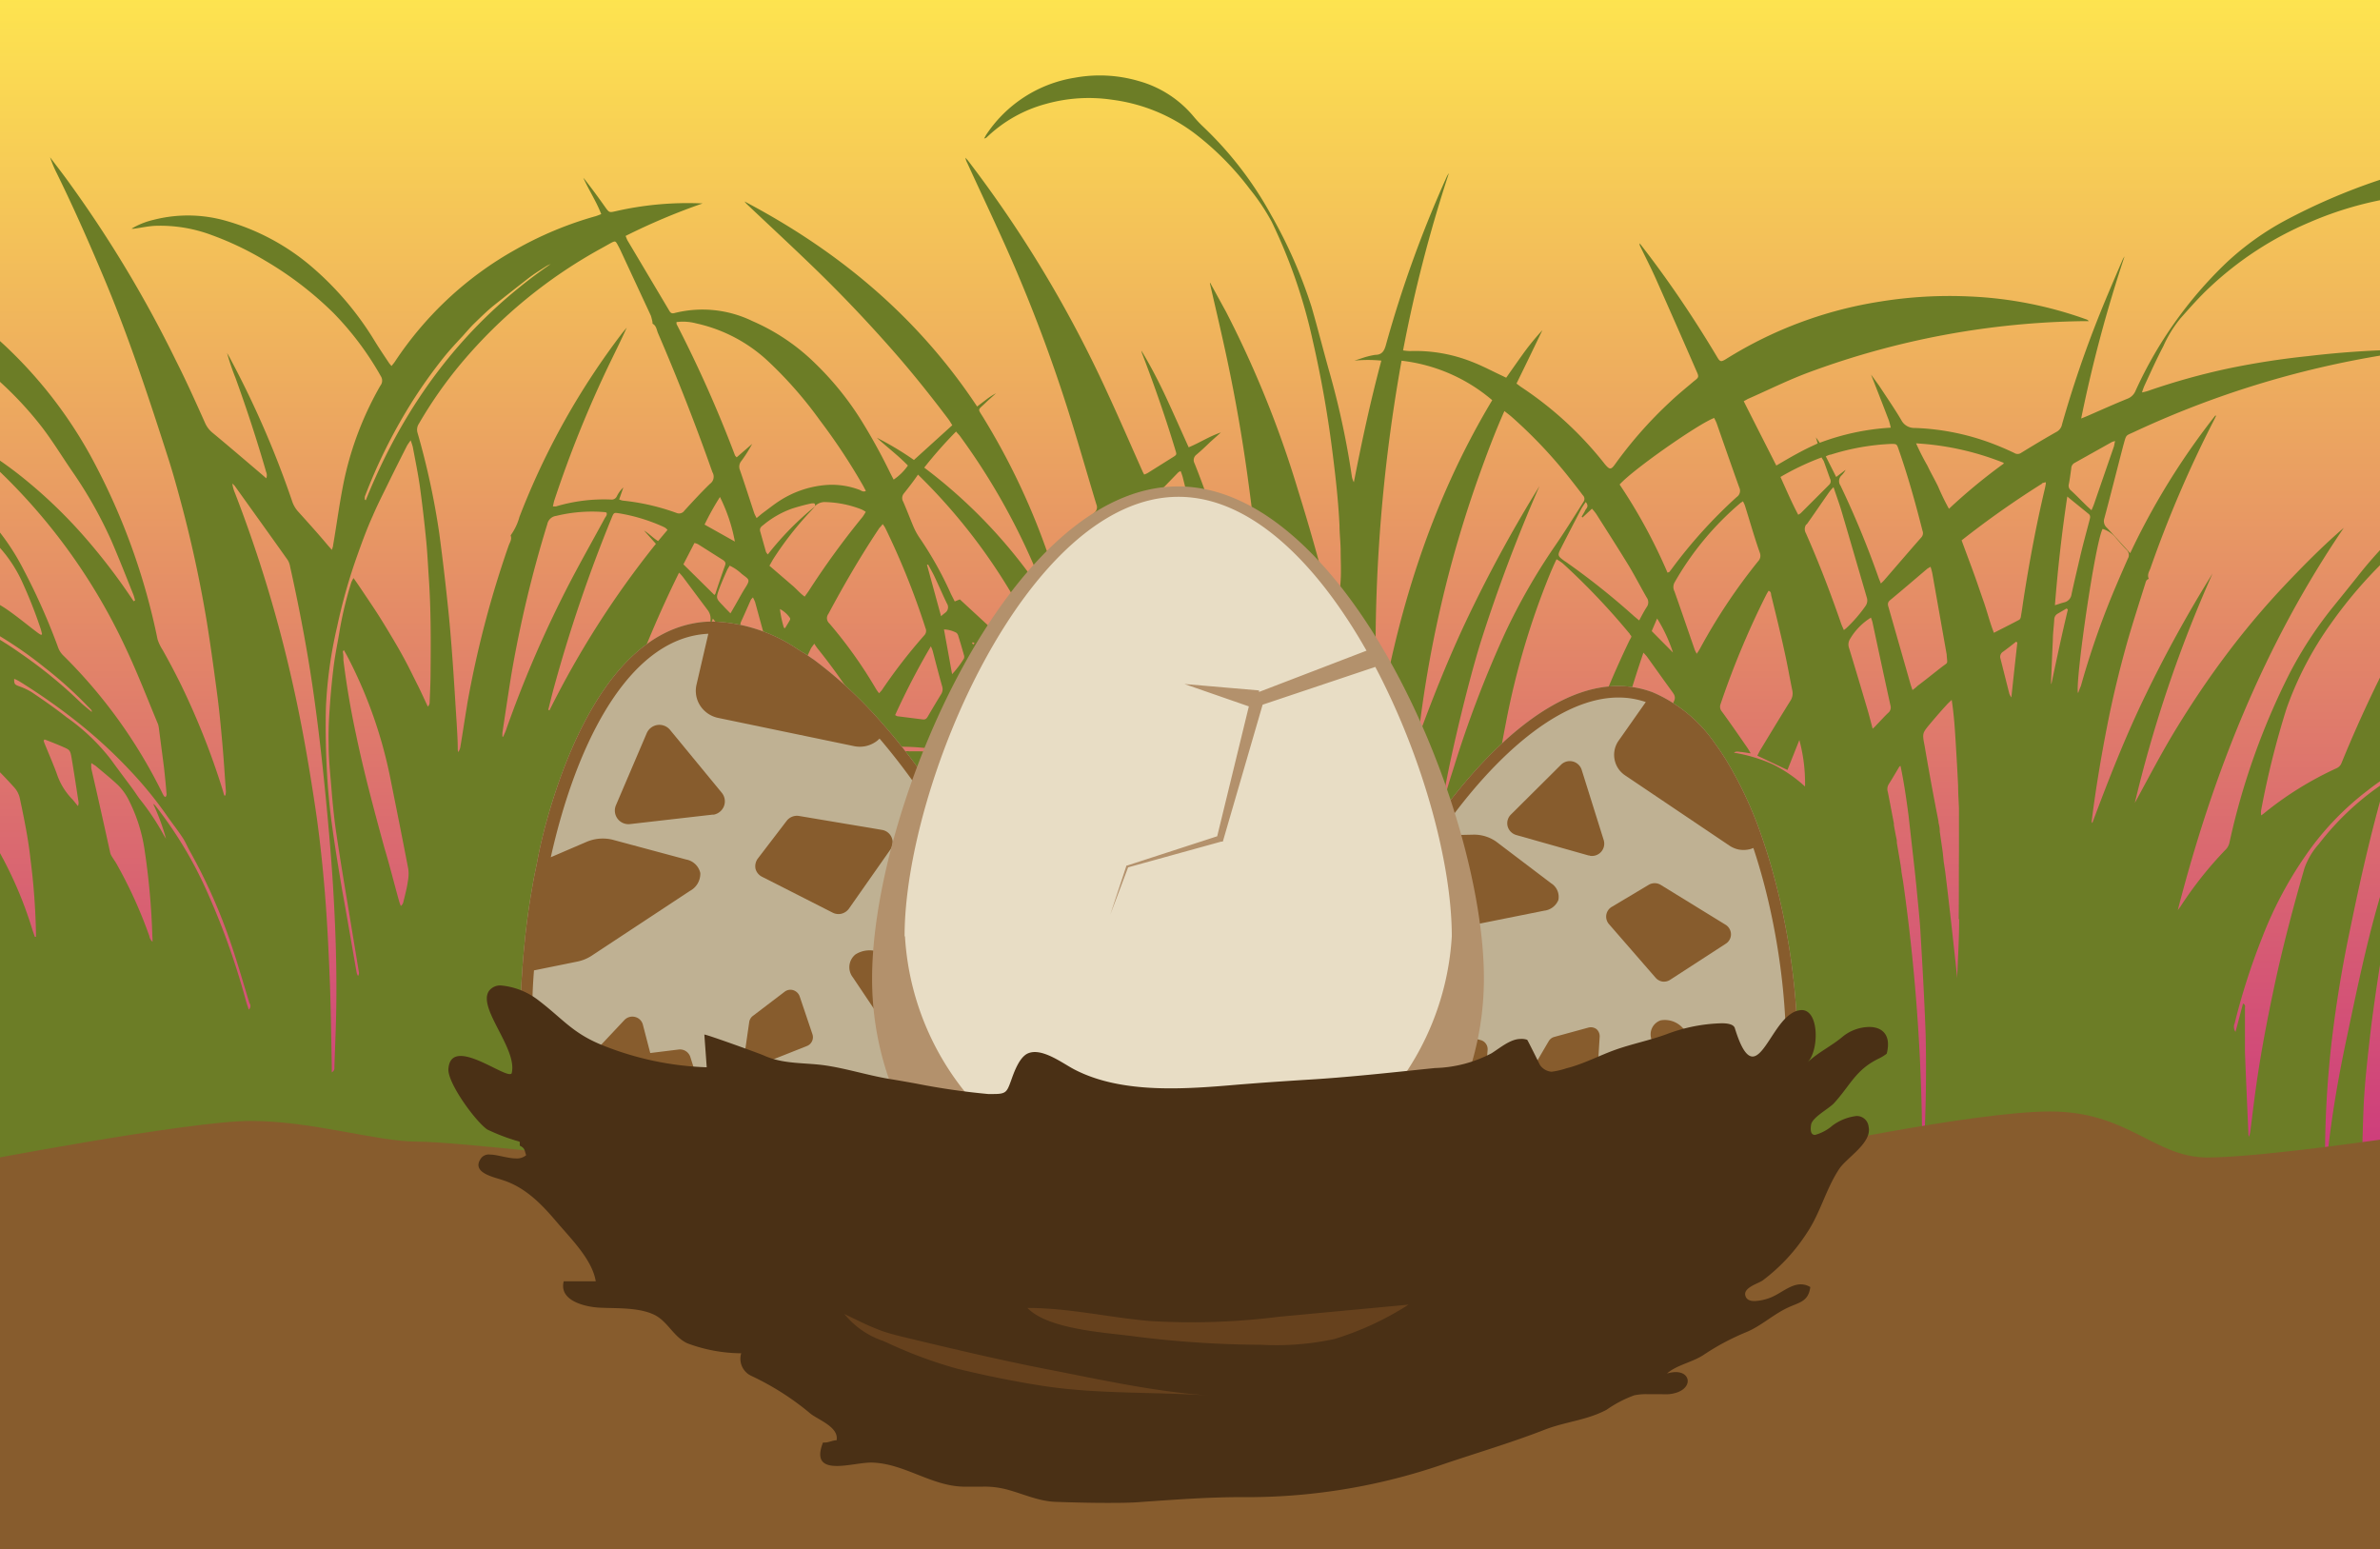 <svg xmlns="http://www.w3.org/2000/svg" id="dino-nest" viewBox="0 0 252 164" width="252" height="164"><defs><style>.cls-1{fill:url(#linear-gradient)}.cls-2{fill:#6c7d26}.cls-3{fill:#875c2d}.cls-4{fill:#bfb193}.cls-5{fill:#e8ddc5}.cls-6{fill:#b3916c}.cls-7{fill:#4a3015}.cls-8{fill:#66411d}</style><linearGradient id="linear-gradient" x1="125.58" x2="125.58" y1="166.5" y2="-3.95" gradientUnits="userSpaceOnUse"><stop offset="0" stop-color="#bc008c"/><stop offset="1" stop-color="#ffe94e"/></linearGradient></defs><path id="sky" d="M-4.85-3.95H256V166.5H-4.85z" class="cls-1"/><g id="grass"><path d="M285.6 67.54a14.87 14.87 0 0 0-8.84-.76 23.71 23.71 0 0 0-9.57 4.22 34.82 34.82 0 0 0-7.44 7 1 1 0 0 1-.61.41h-1.19c-.28 0-.57.09-.85.13-1 .11-1.93.29-2.88.48a4.44 4.44 0 0 1-.49.07v-.17c.05-.19.09-.38.15-.56a158.85 158.85 0 0 1 11.22-27 3.53 3.53 0 0 1 2.19-2.19 33.54 33.54 0 0 1 9.12-3.44 14.65 14.65 0 0 1 5.75-.18l1.35.25a1.09 1.09 0 0 0-.23-.18 11.25 11.25 0 0 0-6.13-.9 37.87 37.87 0 0 0-10.37 3A44.62 44.62 0 0 0 249.65 61q-1.34 1.68-2.68 3.33a42 42 0 0 0-4.56 7 75.13 75.13 0 0 0-6.35 17.88 1.52 1.52 0 0 1-.37.71 40 40 0 0 0-4.83 6.08l-.27.36c3.72-14.44 9.15-28.11 17.58-40.48-2.32 2-4.47 4.19-6.57 6.42a85 85 0 0 0-5.93 7.09c-1.85 2.46-3.55 5-5.16 7.62s-3 5.31-4.47 8a138.4 138.4 0 0 1 8.23-24.29 138.26 138.26 0 0 0-7.08 12.84c-2.15 4.42-3.94 9-5.65 13.58a.24.24 0 0 1-.07-.19c.43-3.42 1-6.83 1.67-10.23.62-3.15 1.39-6.28 2.28-9.37.55-1.85 1.14-3.69 1.72-5.54.06-.21.1-.44.38-.52-.18-.39 0-.72.15-1.06a124.35 124.35 0 0 1 6.73-15.71c.09-.17.17-.34.25-.51h-.1a75.63 75.63 0 0 0-9 14.56l-.45-.5c-.68-.73-1.34-1.48-2-2.18a.93.93 0 0 1-.29-1c.69-2.56 1.33-5.13 2-7.69.37-1.3.19-1 1.31-1.54a100.34 100.34 0 0 1 26.39-8.09c1-.18 2-.34 3-.5a1.32 1.32 0 0 0-.47-.06 99.31 99.31 0 0 0-10.63.69A84.36 84.36 0 0 0 236 39a71.2 71.2 0 0 0-8.57 2.39 6.18 6.18 0 0 1-.63.16 6.68 6.68 0 0 1 .26-.72c.65-1.4 1.28-2.81 2-4.18a12.85 12.85 0 0 1 1.81-2.94c1-1.13 2-2.27 3.13-3.32a35.71 35.71 0 0 1 10.56-6.86 37.23 37.23 0 0 1 9-2.61 43.2 43.2 0 0 1 9.09-.58 40 40 0 0 1 6.54.85 30.53 30.53 0 0 1 12.93 6c.67.53 1.3 1.1 2 1.74a25.07 25.07 0 0 0-3.9-4.11 28.59 28.59 0 0 0-7.18-4.47A30.84 30.84 0 0 0 263 17.88a31.19 31.19 0 0 0-5.55.08 25.37 25.37 0 0 0-5.67 1.15 64.76 64.76 0 0 0-9.83 4.24 29.63 29.63 0 0 0-6.21 4.46 43.76 43.76 0 0 0-9.63 13.58 1.5 1.5 0 0 1-.84.82c-1.43.58-2.83 1.21-4.25 1.83l-.66.27a146.68 146.68 0 0 1 4.59-17.16 2.7 2.7 0 0 0-.27.5c-.79 1.85-1.59 3.69-2.34 5.56a117.35 117.35 0 0 0-4 11.69 1.16 1.16 0 0 1-.53.79c-1.3.73-2.56 1.49-3.83 2.27a.64.64 0 0 1-.7 0c-.59-.28-1.17-.54-1.77-.78a25.65 25.65 0 0 0-8.77-1.87 1.54 1.54 0 0 1-1.44-.86c-.73-1.23-1.54-2.4-2.32-3.59-.26-.37-.53-.73-.87-1.2.66 1.68 1.27 3.24 1.87 4.81a8.36 8.36 0 0 1 .22.81 25.47 25.47 0 0 0-7.52 1.6c-.16-.24-.29-.41-.41-.58.06.2.11.4.19.65-.51.24-1 .46-1.48.71s-1 .53-1.49.81-.93.54-1.41.82c-1.17-2.31-2.31-4.54-3.45-6.81.21-.11.36-.21.52-.28 2.14-.94 4.26-2 6.44-2.8A87 87 0 0 1 220.7 34h.46a.5.5 0 0 0-.27-.19 41.65 41.65 0 0 0-12.31-2.42 45.94 45.94 0 0 0-9.51.54A43.28 43.28 0 0 0 182.78 38c-.57.35-.66.33-1-.26-2.11-3.53-4.41-7-6.86-10.27-.43-.58-.87-1.14-1.3-1.71a.47.47 0 0 0 .06.34c.55 1.13 1.12 2.24 1.63 3.38q2.19 4.92 4.34 9.86c.26.57.21.63-.27 1-.86.73-1.74 1.44-2.56 2.22a44.31 44.31 0 0 0-5.82 6.6c-.42.59-.57.58-1.06 0a1.71 1.71 0 0 1-.11-.14 37.76 37.76 0 0 0-8.7-8c-.17-.11-.33-.24-.56-.41.94-1.91 1.84-3.78 2.74-5.65a26.83 26.83 0 0 0-2 2.44c-.61.85-1.21 1.71-1.83 2.59l-.52-.25c-1-.47-2-1-3-1.39a16.25 16.25 0 0 0-6.69-1.18 6.78 6.78 0 0 1-.71-.07 150.05 150.05 0 0 1 4.85-18.76 2.44 2.44 0 0 0-.29.52 123.88 123.88 0 0 0-6.39 17.71c-.18.64-.45 1-1.12 1a8.06 8.06 0 0 0-1.31.32l-.89.29a15 15 0 0 1 2.85 0c-1.15 4.29-2.07 8.57-2.91 12.88a2 2 0 0 1-.21-.6 86.84 86.84 0 0 0-2.27-10.69c-.69-2.42-1.3-4.86-2-7.28a50.81 50.81 0 0 0-4.28-9.73 38.12 38.12 0 0 0-7.23-9.38 12.27 12.27 0 0 1-.94-1 11.6 11.6 0 0 0-5.85-3.8 14.68 14.68 0 0 0-6.78-.35 13.86 13.86 0 0 0-9.31 5.95c-.11.15-.18.32-.28.48a.5.5 0 0 0 .33-.17 14.47 14.47 0 0 1 6.22-3.49 16.81 16.81 0 0 1 7-.44 18.39 18.39 0 0 1 8.88 3.67 30.54 30.54 0 0 1 5.69 5.77 22.24 22.24 0 0 1 2.34 3.5A56.53 56.53 0 0 1 139 36.08a118.72 118.72 0 0 1 2.13 12.15c.31 2.46.58 4.92.7 7.4 0 .85.11 1.71.12 2.57 0 1.09.07 2.18 0 3.27-.09 1.42-.27 2.83-.41 4.25a2 2 0 0 1-.08.35h-.12l-.21-.76c-1.07-4.58-2.35-9.11-3.75-13.6A110.55 110.55 0 0 0 129.81 33c-.55-1-1.12-2.05-1.68-3.07a.19.19 0 0 0 0 .17c.61 2.66 1.24 5.32 1.81 8q1.29 6.08 2.14 12.22c.39 2.8.72 5.61 1.09 8.41a.5.5 0 0 1-.39.61c-.76.26-1.5.55-2.26.82a1.18 1.18 0 0 1-.28 0 1.89 1.89 0 0 1-.15-.33c-.25-.83-.48-1.65-.73-2.47-.85-2.81-1.79-5.58-2.88-8.3a.72.72 0 0 1 .2-.92c.51-.43 1-.89 1.47-1.35l1.12-1c-1.21.4-2.25 1.09-3.41 1.57-.81-1.79-1.57-3.52-2.37-5.24s-1.67-3.4-2.64-5a1.89 1.89 0 0 0 .13.44c1.28 3.33 2.44 6.68 3.47 10.08.16.51.15.51-.3.79l-2.63 1.65a2.16 2.16 0 0 1-.37.16 2.91 2.91 0 0 1-.2-.39c-1.24-2.78-2.45-5.58-3.73-8.34A127.91 127.91 0 0 0 102.49 17c-.08-.1-.18-.2-.27-.3a1.68 1.68 0 0 0 .18.52c1.61 3.52 3.28 7 4.82 10.54a164.12 164.12 0 0 1 6.44 17.52c.83 2.71 1.61 5.43 2.43 8.13a.75.75 0 0 1-.22.88c-1.53 1.39-3.05 2.8-4.56 4.2a1.77 1.77 0 0 1-.33.2c-.1-.28-.2-.51-.28-.75a73.6 73.6 0 0 0-6.63-13.8c-.55-.89-.56-.69.21-1.42.38-.37.79-.72 1.18-1.08a7 7 0 0 0-1 .64l-1 .76c-6.32-9.54-14.71-16.49-24.63-21.71a3.13 3.13 0 0 0 .39.42c2.4 2.27 4.82 4.51 7.19 6.81 2.8 2.72 5.49 5.56 8.07 8.49 2.06 2.34 4 4.77 5.9 7.28.16.21.29.44.45.69l-4.06 3.68a32.57 32.57 0 0 0-3.94-2.36c1.09 1 2.28 1.89 3.3 2.95a5.67 5.67 0 0 1-1.51 1.49l-.34-.66a61.88 61.88 0 0 0-3-5.47 31.82 31.82 0 0 0-4.94-6.15 21.86 21.86 0 0 0-6.66-4.5 12.09 12.09 0 0 0-8.28-.85c-.34.09-.45-.1-.58-.33l-4.37-7.35c-.08-.15-.13-.3-.21-.49a67.81 67.81 0 0 1 8.15-3.44 34.15 34.15 0 0 0-9.19.82c-.71.16-.7.15-1.14-.46-.64-.91-1.3-1.81-2-2.71-.09-.13-.2-.25-.3-.37.58 1.3 1.37 2.48 1.9 3.85-.24.09-.4.16-.56.21a38 38 0 0 0-8.47 3.52 36.73 36.73 0 0 0-7.26 5.3 37.25 37.25 0 0 0-5.51 6.52c-.11.18-.25.33-.4.53a2.69 2.69 0 0 1-.27-.32c-.5-.75-1-1.49-1.47-2.25a32.61 32.61 0 0 0-6.79-8 24 24 0 0 0-9-4.8 14.65 14.65 0 0 0-7.69-.1 8.11 8.11 0 0 0-2.31.93.87.87 0 0 0 .28 0c.73-.1 1.46-.26 2.19-.3a15.54 15.54 0 0 1 6.07 1A32.38 32.38 0 0 1 28 27.55a36.74 36.74 0 0 1 7.33 5.61 32.06 32.06 0 0 1 5 6.68.86.86 0 0 1-.06 1 34.6 34.6 0 0 0-3.79 9.8c-.5 2.34-.8 4.72-1.21 7.09 0 .13-.07.27-.13.49l-.45-.51c-1-1.2-2.1-2.41-3.17-3.6a3.1 3.1 0 0 1-.61-1.11 101.38 101.38 0 0 0-6.58-15.12c-.09-.18-.2-.34-.29-.52a24 24 0 0 0 .89 2.64q1.8 4.95 3.26 10a.86.86 0 0 1 0 .64l-.48-.42c-1.72-1.46-3.44-2.94-5.18-4.38a2.8 2.8 0 0 1-.79-1c-1-2.23-2-4.47-3.12-6.68A127.74 127.74 0 0 0 7.47 19.55c-.71-1-1.44-1.93-2.17-2.9a13 13 0 0 0 .7 1.67c1.87 3.8 3.57 7.68 5.21 11.59 2.57 6.18 4.66 12.54 6.7 18.91.44 1.4.83 2.81 1.21 4.22a131.67 131.67 0 0 1 2.79 12.87c.41 2.56.76 5.13 1.1 7.7.22 1.68.38 3.38.53 5.07s.26 3.41.38 5.13a3.05 3.05 0 0 1-.05.41h-.13q-.15-.56-.33-1.11a79.56 79.56 0 0 0-4.21-10.54 72.24 72.24 0 0 0-2-3.79 4.63 4.63 0 0 1-.52-1.1 69.52 69.52 0 0 0-7.13-19.49 47.13 47.13 0 0 0-8.4-11 37.59 37.59 0 0 0-10.27-7.13 20.71 20.71 0 0 0-7.29-2 21.52 21.52 0 0 0-9.34 1.23A19 19 0 0 0-29 30.83c.66-.06 1.24-.15 1.82-.17a37.17 37.17 0 0 1 7.53.35 38.17 38.17 0 0 1 10.88 3.48A37.54 37.54 0 0 1 4.4 45.17c1.14 1.48 2.12 3.09 3.18 4.64a45.68 45.68 0 0 1 4.21 7.43c.82 1.9 1.57 3.82 2.34 5.74a4.11 4.11 0 0 1 .17.6l-.15.08A63.84 63.84 0 0 0 9 56.9a52 52 0 0 0-6.18-6 41 41 0 0 0-7.09-4.71 2.67 2.67 0 0 0 .45.44A54.07 54.07 0 0 1 1 50.94a62.5 62.5 0 0 1 12.34 17.73c1.23 2.61 2.27 5.31 3.39 8a2.59 2.59 0 0 1 .09.4c.18 1.41.37 2.82.55 4.24.09.81.17 1.62.24 2.44 0 .21.11.45-.1.64a.82.82 0 0 1-.16-.12c-.08-.14-.15-.27-.22-.42A53.83 53.83 0 0 0 6.67 69.37a2.2 2.2 0 0 1-.52-.83 67.15 67.15 0 0 0-3.63-8.18 24.4 24.4 0 0 0-3.13-4.73 13.25 13.25 0 0 0-4.47-3.42 8.83 8.83 0 0 0-5.77-.63 11.39 11.39 0 0 0-3.84 1.68.87.87 0 0 1-1.14 0c-1.69-1.08-3.41-2.13-5.13-3.17-.57-.34-1.18-.61-1.78-.91 3.94 2.58 6.24 4.27 6.72 5-.1.11-.18.23-.29.34a16.12 16.12 0 0 0-3.5 4.66.82.82 0 0 1-.73.49l-1.16.15a33.31 33.31 0 0 0-12.56 5c-.13.08-.24.18-.35.26a.59.59 0 0 0 .37 0 36.32 36.32 0 0 1 7.7-1c1.47 0 2.93.06 4.39.1.57 0 .61.07.55.62s-.1 1.16-.17 1.75c0 .2-.07.41-.12.66l-5.85-1a5.4 5.4 0 0 0 1.07.42l4.34 1.41c.32.09.54.24.49.61a.12.12 0 0 0 0 .07 3.73 3.73 0 0 1 .16-.35c1.54.2 9.88 4.08 10.67 5a19.4 19.4 0 0 0-8.4 8.78l-.64-.35a22.76 22.76 0 0 0-9.72-3.51 14.29 14.29 0 0 0-7.91 1.31c-.44.22-.87.48-1.3.73a14.14 14.14 0 0 1 7.57-.49 36.2 36.2 0 0 1 10.7 4.17c.46.25.45.26.3.78a15.83 15.83 0 0 0-.69 4v.56a19.18 19.18 0 0 1 2.61-3.93 45.63 45.63 0 0 1 6.88 5.92A34.94 34.94 0 0 1-6.87 98a36.59 36.59 0 0 1 1.57 5c.7 3 1.39 6.09 2 9.16.45 2.43.75 4.9 1 7.35.23 1.79.35 3.58.5 5.36 0 .29.13.42.43.41H.27a1.14 1.14 0 0 0 .28 0h7.22c2.36 0 4.37 0 6.56.07h113.98c2.58 0 5.15-.06 7.73 0 3.56 0 7.1 0 10.66.07h15.98c2.7 0 5.39-.05 8.09-.05h63.72c5 0 10-.05 14.93-.08h.07c.5 0 .52 0 .53-.53.09-2.5.14-5 .24-7.49.05-1.2.15-2.41.26-3.61.2-2 .41-3.93.66-5.87.3-2.26.64-4.52 1-6.76.47-2.79 1.12-5.54 1.83-8.28.45-1.77.92-3.51 1.52-5.23a12.83 12.83 0 0 1 1.79-3.52l2.9-4a19.33 19.33 0 0 1 8.41 7.93 28.36 28.36 0 0 1 3.06 8.68c.12.61.23 1.21.36 1.92a3.41 3.41 0 0 0 .47-.47 13.81 13.81 0 0 0 1.23-1.85 11.79 11.79 0 0 0-2.24-13.48 14.33 14.33 0 0 0-6.66-3.73 13.68 13.68 0 0 0-2.44-.48c-.2 0-.4-.08-.69-.16.18-.23.31-.42.45-.58a26.77 26.77 0 0 1 4.61-3.89A33.77 33.77 0 0 1 281.14 68a12.43 12.43 0 0 1 4.82.21c.62.16 1.23.37 1.85.56a15.29 15.29 0 0 0-2.21-1.23zM122.24 52.6c.85-.86 1.69-1.73 2.53-2.6a1.23 1.23 0 0 1 .24-.12 6.14 6.14 0 0 1 .22.64l2.55 10.15c.13.56.12.56-.39.8l-2 .94a2.09 2.09 0 0 1-.21-.37c-1-2.95-2-5.91-3-8.86-.07-.18-.13-.39.06-.58zm-1.55 31.49a3 3 0 0 1-.16-.37 83.56 83.56 0 0 0-4.7-11.72.56.56 0 0 1 .09-.77c1-.85 1.87-1.71 2.81-2.56a1.91 1.91 0 0 1 .42-.23 135.25 135.25 0 0 1 1.54 15.65zm-7.25-20.66c1.16-1.46 2.25-3 3.38-4.48a5.31 5.31 0 0 1 .44-.49c.09.37.17.62.22.88.43 2.18.84 4.37 1.27 6.55a.62.62 0 0 1-.23.71c-1.21.93-2.4 1.88-3.59 2.81-.08.06-.17.09-.32.19-.25-.44-.44-.86-.69-1.22a5 5 0 0 1-.83-2.16 2.11 2.11 0 0 0-.09-.45 2 2 0 0 1 .44-2.34zM110.73 78a47.14 47.14 0 0 1 3 6.93s0 .06-.06.06h-.06a39 39 0 0 0-4.61-4.18 11.22 11.22 0 0 1 1.73-2.81zm-1.8-2.3c-.76 1-1.52 2.07-2.29 3.1a3 3 0 0 1-.36.38 2.34 2.34 0 0 1-.25-.44c-.15-.56-.29-1.13-.42-1.7a.64.64 0 0 1 .06-.43c.56-1.12 1.14-2.22 1.72-3.32a2.12 2.12 0 0 1 .24-.32L109 75c.21.28.08.46-.07.65zm2.78 1.49a.83.83 0 0 1 .09-1 12.93 12.93 0 0 1 1-1.31 3.22 3.22 0 0 1 .21.41 11.86 11.86 0 0 1 .7 2c.24 1.33.37 2.7.52 4 .1.87.19 1.74.25 2.61v1.54c-.2-.68-.38-1.27-.54-1.87a44.75 44.75 0 0 0-2.23-6.43zm-1.53-8.54a1 1 0 0 1 .12.16c.48 1 1 2.1 1.42 3.15a.45.45 0 0 1 0 .55c-.43.47-.87 1-1.31 1.41 0 0-.1 0-.21.08-.22-.39-.43-.78-.66-1.15l-.8-1.3a.47.47 0 0 1 0-.54c.46-.77.92-1.54 1.39-2.3-.07-.09-.01-.09.05-.11zm-8.93-22.93c.16.18.28.3.38.43a70.37 70.37 0 0 1 7.76 13.53c.26.65.26.66-.37 1.13a54.34 54.34 0 0 0-11.16-11.3 45.83 45.83 0 0 1 3.39-3.84zm-5.55 6.53c.49-.62 1-1.26 1.5-2a61.35 61.35 0 0 1 10 12.75l-2.57 3.23-3-2.77-.54.22-.4-.79a38 38 0 0 0-3.36-6 6.83 6.83 0 0 1-.61-1.13c-.37-.88-.71-1.78-1.09-2.65a.75.75 0 0 1 .07-.86zm7.49 15.83l-.12.15a.88.88 0 0 1-.15-.12L103 68zm-3.55-2.84l-1.49-5.45h.13c.23.43.48.85.68 1.28.44.94.85 1.89 1.3 2.82a.72.72 0 0 1-.2 1c-.14.11-.25.2-.42.35zm.11 7.4a1 1 0 0 1-.12.89q-.7 1.14-1.38 2.31c-.13.23-.26.37-.55.33l-2.7-.34a1.89 1.89 0 0 1-.22-.12 78.83 78.83 0 0 1 3.78-7.28 3 3 0 0 1 .2.5c.32 1.23.64 2.48.99 3.71zm1.52-5.64a.67.67 0 0 1 .2.34c.21.68.41 1.35.59 2a.53.53 0 0 1 0 .39 10.54 10.54 0 0 1-1.25 1.65c-.28-1.57-.57-3.14-.86-4.74a3 3 0 0 1 1.32.36zm-7.81-11.51a2.81 2.81 0 0 1 .27.4A80 80 0 0 1 98 66.52a.67.67 0 0 1-.13.74 56.63 56.63 0 0 0-4.51 5.83l-.28.31a4 4 0 0 1-.34-.48A47.74 47.74 0 0 0 87.81 66a.74.74 0 0 1-.1-1c1.66-3.11 3.44-6.16 5.4-9.1.09-.09.21-.22.35-.41zm-2.39 20.82c-.57.13-1.14.22-1.71.36l-2.49.65c-.17.05-.34.08-.53.12l-.23-.35c-.64-1-1.28-2-1.89-3.09a1.64 1.64 0 0 1-.16-1.46c.58-1.31 1.2-2.59 1.8-3.88.07-.13.17-.24.36-.51a5.41 5.41 0 0 0 .37.54 60.39 60.39 0 0 1 4.6 6.56c.07.11.14.24.2.36.18.39.08.61-.32.7zm.26-21.58a85.85 85.85 0 0 0-5.71 7.85c-.12.18-.25.35-.42.59-.47-.34-.82-.76-1.22-1.11L82.75 61l-1.28-1.1.36-.64a34.62 34.62 0 0 1 4-5.13l.47-.52a31.63 31.63 0 0 0-5 5.09 1.45 1.45 0 0 1-.19-.25c-.21-.73-.41-1.46-.62-2.19-.09-.34.11-.51.34-.68a10 10 0 0 1 3-1.72 21.26 21.26 0 0 1 2.08-.56c.18 0 .48-.1.37.29a1.48 1.48 0 0 1 1.17-.43 11.26 11.26 0 0 1 3.76.77 4 4 0 0 1 .46.26 6.32 6.32 0 0 1-.34.54zm-8.75 9.75a3 3 0 0 1 1.06.94.24.24 0 0 1 0 .22c-.16.29-.34.58-.52.87l-.12-.05a11.4 11.4 0 0 1-.42-1.98zm.12 14.18a.52.52 0 0 1-.11.1l-.8-.13a2.17 2.17 0 0 1 .4-1.19c.19.48.35.85.51 1.22zm-6.2-19.4c.23.14.39.3.27.61-.36 1-.7 2-1 2.92 0 .07-.08.13-.12.21l-3.29-3.25 1.17-2.26a1.66 1.66 0 0 1 .38.13zm-1.9-3.72a29.54 29.54 0 0 1 1.63-2.92 17.73 17.73 0 0 1 1.58 4.72zm1.71 11.12a.3.3 0 0 1 0 .27c-.32.66-.65 1.31-1 2a6.23 6.23 0 0 1 .17-3.44c.35.44.6.8.83 1.17zm-.13-4.39c.24-.64.52-1.26.79-1.88.08-.18.19-.32.29-.5a4.74 4.74 0 0 1 1.25.85c.83.66 1 .57.32 1.62-.41.67-.77 1.36-1.15 2-.09.17-.19.33-.34.58-.29-.3-.55-.55-.79-.82-.76-.78-.76-.79-.37-1.85zm2.28 3.57c.36-.78.7-1.57 1.05-2.35a1.74 1.74 0 0 1 .22-.24c.09.21.17.35.22.49L81.39 69c.09.36.08.37-.18.68l-.31-.33c-.76-.94-1.51-1.88-2.28-2.81-.17-.24-.3-.41-.16-.7zm-4.74-31.6a16.24 16.24 0 0 1 7.54 3.94 42.81 42.81 0 0 1 5.55 6.32 64.14 64.14 0 0 1 4.62 7l.25.48c-.26.13-.44 0-.63-.1a8.26 8.26 0 0 0-3.44-.54 10.59 10.59 0 0 0-5 1.64c-.62.39-1.2.86-1.8 1.3-.22.16-.42.35-.7.57-.1-.2-.18-.34-.24-.49-.51-1.54-1-3.08-1.53-4.61a.92.92 0 0 1 .11-.88A14.63 14.63 0 0 0 79.64 47L78 48.42c-.1-.11-.17-.17-.19-.24a132.44 132.44 0 0 0-6.18-13.88v-.2a5.43 5.43 0 0 1 2.09.14zM38.63 52.57a56.68 56.68 0 0 1 4.79-9.69A52.6 52.6 0 0 1 47 37.82c.62-.77 1.3-1.5 2-2.25.4-.45.79-.91 1.22-1.33.63-.61 1.26-1.23 1.93-1.79 1.25-1 2.53-2 3.81-3 .6-.46 1.25-.86 1.89-1.27a3.74 3.74 0 0 1 .45-.22c-9.15 6.28-15.45 14.77-19.57 25l-.1-.05a1.53 1.53 0 0 1 0-.34zM-13.46 54a10.07 10.07 0 0 1 8.29.14 15.07 15.07 0 0 1 4.05 2.74 14.42 14.42 0 0 1 3.54 4.89 48 48 0 0 1 1.88 4.79 5.66 5.66 0 0 1 .15.59l-.1.07A3.72 3.72 0 0 1 4 67c-1.2-.9-2.34-1.87-3.57-2.68a31.49 31.49 0 0 0-3.74-2c-1.12-.53-2.29-.89-3.43-1.35a1.72 1.72 0 0 1-.62-.41 57.45 57.45 0 0 0-6.24-5.64 6.86 6.86 0 0 1-.54-.49 5.69 5.69 0 0 1 .68-.43zm-5.75 5a12.83 12.83 0 0 1 3.66-3.89c.43-.29.48-.31.86.06q1.69 1.68 3.38 3.39c.37.37.7.78 1 1.17 0 .06-.07.12-.09.17-1-.12-2-.29-2.92-.37s-2-.12-3-.14-2 0-3 0a1.89 1.89 0 0 1 .11-.34zm-3 3.05h-.51V62c.5 0 1-.11 1.49-.12 1.29 0 2.58-.08 3.86 0a44.81 44.81 0 0 1 4.76.58 34.7 34.7 0 0 1 9 2.95 43 43 0 0 1 8.43 5.34 42.58 42.58 0 0 1 4.52 4.08c.11.1.22.22.32.33s0 .08.08.24c-.47-.4-.88-.71-1.24-1.06a49.11 49.11 0 0 0-6.3-5.15 38 38 0 0 0-6.34-3.64 35.85 35.85 0 0 0-9.38-2.86c-1.39-.22-2.79-.37-4.18-.46s-3-.09-4.5-.13zm1 5.42c-.48-.11-.55-.19-.49-.69s.15-1.23.26-1.85.19-.65.79-.56c1 .15 2.07.33 3.11.5A56.62 56.62 0 0 1-9.75 67c1.26.4 2.5.89 3.75 1.32.24.08.5.07.73.15.69.22 1.45.34 1.78 1.15.21.5.5 1 .75 1.46a2.72 2.72 0 0 1 .14.45 3.11 3.11 0 0 1-.48 0 15.89 15.89 0 0 0-4.4.54 1.21 1.21 0 0 1-.9-.08 58.06 58.06 0 0 0-12.82-4.47zm20.83 50.19c-.26-1.32-.53-2.64-.84-3.94-.51-2.13-1-4.25-1.64-6.35a50 50 0 0 0-3.93-9.7c-.12-.23-.26-.44-.4-.66a32.05 32.05 0 0 0-3.41-6.24 35 35 0 0 0-5.9-6.33c-.15-.13-.28-.28-.47-.47.54-.44 1-.85 1.5-1.23a25.28 25.28 0 0 1 4.67-2.9c.44-.22.45-.22.78.17s.49.61.72.92c5.16 6.78 7.8 14.53 8.84 22.88.2 1.69.31 3.39.39 5.09a50.38 50.38 0 0 1-.31 8.76zm4.19-18.47h-.12c-.08-.21-.14-.42-.22-.62a42.25 42.25 0 0 0-5-10.8 36.61 36.61 0 0 0-7.24-8.17c-.14-.12-.27-.26-.5-.45a19.57 19.57 0 0 1 3.43-1.12c1.61-.36 1.15-.47 2.4.56a48 48 0 0 1 4.92 4.75 2.5 2.5 0 0 1 .62 1.18c.46 2.17.9 4.32 1.13 6.48a70.32 70.32 0 0 1 .58 7.94zm4.44-13.85c-.23-.27-.44-.57-.69-.82A7 7 0 0 1 6 81.88c-.37-1-.83-2.06-1.25-3.09a2.43 2.43 0 0 1-.13-.38l.1-.12c.68.26 1.37.53 2 .81s.72.32.85 1.09c.26 1.53.49 3.07.73 4.62a.83.83 0 0 1-.05.53zm7.9 14.37a1 1 0 0 1-.34-.61 48.27 48.27 0 0 0-3.51-7.71c-.13-.22-.28-.42-.41-.64a1.5 1.5 0 0 1-.22-.46c-.66-3-1.31-5.93-2-8.91a3.07 3.07 0 0 1 0-.59l.46.3c.8.68 1.64 1.34 2.39 2.06a6 6 0 0 1 1 1.34 17.18 17.18 0 0 1 1.82 5.71 76 76 0 0 1 .79 8.91c.02.18.02.35.02.6zm10.19 7.19c-.09-.3-.19-.55-.26-.79A78.07 78.07 0 0 0 22 94.58a43.11 43.11 0 0 0-5.51-9.23.69.69 0 0 0-.27-.23 22.07 22.07 0 0 1 1.36 3.69c-.09-.16-.2-.31-.28-.47a26.08 26.08 0 0 0-2.51-3.75c-.28-.37-.53-.78-.8-1.14-.74-1-1.5-2-2.22-3a21.48 21.48 0 0 0-4.72-4.51c-1.19-.94-2.44-1.81-3.7-2.66A6.87 6.87 0 0 0 2 72.65c-.45-.18-.5-.22-.5-.78a4.21 4.21 0 0 1 .52.25 65 65 0 0 1 6.55 4.63 52.2 52.2 0 0 1 5.36 5 41.45 41.45 0 0 1 3.79 4.68c.54.77 1.12 1.5 1.63 2.28.31.47.52 1 .8 1.49a58.72 58.72 0 0 1 4.06 9c.81 2.3 1.48 4.64 2.2 7a.51.51 0 0 1-.07.7zm9.07 6c0 .2.05.43-.28.64v-.64c-.06-3-.09-6-.21-9.08s-.27-6.2-.52-9.29-.61-6.45-1.11-9.66c-.61-4-1.3-8-2.17-11.91a141.17 141.17 0 0 0-6.24-20.76 3.76 3.76 0 0 1-.28-1 1.9 1.9 0 0 1 .25.24c1.86 2.6 3.74 5.21 5.59 7.82a1.8 1.8 0 0 1 .27.7c1.08 4.85 2 9.75 2.66 14.68.43 3.15.78 6.32 1.09 9.48s.58 6.22.78 9.34c.29 4.66.45 9.32.35 14-.04 1.81-.12 3.61-.18 5.4zm7.76-19.48c-.11.71-.3 1.41-.47 2.11a.7.7 0 0 1-.26.39 4.24 4.24 0 0 1-.18-.5c-.53-1.89-1-3.8-1.57-5.69-1.09-4-2.17-8-3-12q-.84-3.89-1.33-7.85c0-.28 0-.58-.06-.87 0 0 0-.06.11-.18.13.24.24.42.34.61a48.21 48.21 0 0 1 4.55 12.81c.65 3.25 1.31 6.51 1.93 9.76a4 4 0 0 1-.06 1.37zm2.42-22.29c0 1.09-.06 2.18-.1 3.27a.61.61 0 0 1-.19.41c-.37-.78-.72-1.57-1.11-2.34s-.76-1.54-1.16-2.3-.84-1.54-1.29-2.3-.9-1.51-1.36-2.25-.93-1.45-1.41-2.16S38 62 37.43 61.2a4.9 4.9 0 0 0-.23.45 39.54 39.54 0 0 0-1.2 4.89c-.21 1.33-.5 2.65-.67 4a77.8 77.8 0 0 0-.43 4.6 37.09 37.09 0 0 0-.1 3.8c0 1.49.17 3 .29 4.49s.27 3.07.49 4.59c.37 2.55.8 5.09 1.22 7.63s.8 4.85 1.2 7.28a.52.52 0 0 1-.09.4 1.3 1.3 0 0 1-.14-.32c-.52-2.91-1-5.83-1.54-8.75-.41-2.45-.81-4.89-1.14-7.35-.24-1.88-.41-3.79-.5-5.7-.1-2.1-.14-4.21-.08-6.32a46.12 46.12 0 0 1 1.18-8.51 58.74 58.74 0 0 1 2.15-7.6c.5-1.4 1-2.78 1.62-4.15.49-1.15 1.07-2.28 1.62-3.41.65-1.33 1.32-2.66 2-4 .09-.17.21-.32.4-.6a6.85 6.85 0 0 1 .23.71c.26 1.4.55 2.79.75 4.2q.39 2.86.67 5.75c.13 1.34.19 2.69.28 4 .22 3.29.21 6.55.18 9.81zm3.87 3.51c-.25 1.47-.46 2.93-.71 4.4a1.32 1.32 0 0 1-.23.59 1.19 1.19 0 0 1-.05-.26c0-.91-.06-1.8-.11-2.7-.15-2.3-.28-4.59-.45-6.89-.14-1.94-.3-3.89-.51-5.83q-.39-3.75-.89-7.49a80.2 80.2 0 0 0-2.31-10.67 1.15 1.15 0 0 1 .16-.94 45.48 45.48 0 0 1 4.46-6.37 52.05 52.05 0 0 1 14.91-12.22l1-.56c.42-.21.45-.18.68.24s.3.59.44.89l3.06 6.58a5.41 5.41 0 0 1 .18.72v.14c.4.2.43.64.58 1q3.1 7.19 5.7 14.55l.06.17a.92.92 0 0 1-.25 1.23c-.94.91-1.83 1.88-2.71 2.84a.69.69 0 0 1-.86.24 23.62 23.62 0 0 0-5.69-1.3 2.43 2.43 0 0 1-.36-.12l.44-1.27a3.17 3.17 0 0 0-.69.94.59.59 0 0 1-.61.34 17.75 17.75 0 0 0-5.84.73h-.32c.06-.24.09-.44.15-.63a121.2 121.2 0 0 1 5.85-14.49c.61-1.26 1.24-2.52 1.82-3.81l-.42.5A78.54 78.54 0 0 0 55 54.73a6 6 0 0 1-.86 1.85s-.09.11-.06.15c.13.38-.09.69-.21 1a107.94 107.94 0 0 0-4.41 16.87zM53.28 78h-.08a3.23 3.23 0 0 1 0-.44c.3-2 .6-4 .93-6.07a126.35 126.35 0 0 1 3.82-16 1.1 1.1 0 0 1 .95-.87 15.94 15.94 0 0 1 5.1-.4.87.87 0 0 1 .22.05c.1.26-.09.42-.18.59-1.23 2.27-2.5 4.51-3.69 6.79a121.66 121.66 0 0 0-6.81 15.75zm4.77-2.85c.2-.78.38-1.54.59-2.31a156 156 0 0 1 6.12-18c.24-.59.24-.58.86-.48a18.74 18.74 0 0 1 4.52 1.37 3 3 0 0 1 .36.19s.08.09.18.18l-1 1.19c-.55-.35-1-.83-1.49-1.12l1.26 1.41a97.41 97.41 0 0 0-11.27 17.63zm4.73 11.4c-.12.14-.26.28-.41.44 0-.71 2.36-8.66 4.06-13.43a121.16 121.16 0 0 1 5.47-12.93 5.38 5.38 0 0 1 .39.43c.89 1.19 1.77 2.38 2.66 3.56a1.52 1.52 0 0 1 .27 1.15c-.07 1-.08 2-.09 2.92a3.12 3.12 0 0 1-.31 1.41c-1.57 3.23-3 6.53-4.26 9.88a1.25 1.25 0 0 1-.61.74 25.63 25.63 0 0 0-7.17 5.85zm10 2.5c-.94 3.1-1.62 6.26-2.29 9.42a1 1 0 0 1-.16.31v.06l.09.54h-.15c0-.19 0-.37.05-.55l1.53-9.12c.11-.69.23-.79.92-.82a.74.74 0 0 1 .06.18zm4.68-20.49c.12.19.24.32.32.47C78.4 70 79 71 79.52 72a.85.85 0 0 1 0 .91q-1.32 2.66-2.6 5.31a.74.74 0 0 1-.65.47c-.63.08-1.26.21-1.89.31a67.12 67.12 0 0 1 3.13-10.42zm6.2 20.2a6.63 6.63 0 0 1-.7 3.48c-1.13 2.33-2.09 4.74-3.12 7.12-.06.14-.12.27-.19.41.12-2.37 3.13-10.66 3.94-11.45 0 .15 0 .26.07.39zm-.24-3c-.75 1-1.51 2-2.22 3.08a38.35 38.35 0 0 0-3.2 5.65c-.08.17-.18.32-.27.49l-.08.02c.1-.63.17-1.27.3-1.89.45-2.18.92-4.35 1.37-6.52a.63.63 0 0 1 .46-.54l3.52-1.1a3.31 3.31 0 0 1 .34 0c.23.33.03.59-.17.86zm1.59 2h-.2a2.09 2.09 0 0 1 0-.66c.14-.56-.17-1.15.14-1.78a2.42 2.42 0 0 1 .47 1.35 3.22 3.22 0 0 1-.36 1.11zm2.78 13.77c-.52 2.1-1 4.21-1.48 6.32 0 .1-.09.21-.13.32a.36.36 0 0 1 0 .11c-.06.57-.11 1.14-.17 1.7h-.13a9.54 9.54 0 0 1 .3-1.68v-.12c0-.04 0 0 0 0 .18-1.07.35-2.13.55-3.18.27-1.49.57-3 .86-4.48a3.28 3.28 0 0 1 .18-.61 3.58 3.58 0 0 1 .07 1.64zm6.48-18.13c-.82 1.91-1.65 3.82-2.46 5.73-.09.2-.17.4-.28.66a3 3 0 0 1-.2-.4c-.21-.62-.4-1.27-.62-1.88a1.48 1.48 0 0 1 0-.86c.33-1.06.65-2.12 1-3.19a.56.56 0 0 1 .51-.47c.8-.07 1.62-.12 2.43-.18a.91.91 0 0 1 .23 0c-.37.06-.45.35-.56.61zm1.93-3.87h-.7a26.62 26.62 0 0 0-6 .59 45.56 45.56 0 0 0-8.8 2.58c-1.32.54-2.61 1.15-3.91 1.73-.18.09-.37.16-.56.24a1.34 1.34 0 0 0-.06-.12c.43-.25.84-.52 1.28-.74A43 43 0 0 1 88 80c1.58-.31 3.18-.6 4.79-.78a22.76 22.76 0 0 1 4.67-.07 30.22 30.22 0 0 1 4.73.74c.52.13 1 .29 1.54.45v.1l-1.7-.34a24.19 24.19 0 0 0-5.78-.55zm3.58 12h-.12c.05-.1.08-.2.12-.3h.09zm6.73 11.58c-.22-.08-.18-.28-.2-.43-.24-1.47-.4-2.94-.71-4.39-.35-1.61-.83-3.2-1.27-4.8a1.65 1.65 0 0 1 0-1c.35-1.15.67-2.32 1-3.48a3.77 3.77 0 0 1 .21-.52c.46 1.42 1.3 13.34 1.02 14.69zm20 16.07c-.15-.79-.27-1.57-.44-2.35q-1-5-2.05-9.92a47.64 47.64 0 0 0-2.02-7.36 33.43 33.43 0 0 0-3.29-7 19.71 19.71 0 0 0-7-6.29 27.47 27.47 0 0 0-7.41-2.66c-.57-.13-.64-.09-.92.44s-.53 1-.8 1.56a5.06 5.06 0 0 1-.29.5 3.39 3.39 0 0 1 .34-2.66c-.39-.37-.87-.26-1.29-.33a10 10 0 0 0-1.34-.15 7.59 7.59 0 0 1-1.33-.1 5 5 0 0 1 1.08-.09 44.64 44.64 0 0 1 5.5.77 26.26 26.26 0 0 1 6.94 2.59 19.18 19.18 0 0 1 4.11 3 20.7 20.7 0 0 1 4.46 6.59 50.89 50.89 0 0 1 3.63 11.6c.71 3.57 1.38 7.16 2.06 10.74.08.42.11.83.18 1.24zm5.41-13.7c0-.24 0-.42-.05-.6-.12-2.54-.19-5.08-.38-7.61-.21-2.74-.5-5.48-.79-8.21-.4-3.65-1-7.27-1.63-10.89q-1.29-7-3.23-13.84c-.18-.64-.18-.65.4-1 .42-.24.84-.48 1.28-.71a6.1 6.1 0 0 1 .58-.24c.14.68.28 1.29.4 1.89q1.17 5.86 1.95 11.78.5 3.72.86 7.44.45 4.69.77 9.39c.26 3.82.41 7.64.4 11.47a1 1 0 0 1-.48 1.2zM134.16 80a150.25 150.25 0 0 0-3.76-18.63 7.65 7.65 0 0 1 2.78-1.34c.06.43.14.86.17 1.3.18 2.56.34 5.13.5 7.69.09 1.64.16 3.27.23 4.91.09 1.79.16 3.58.23 5.37v.68zm5.14-6.8v.47a4.47 4.47 0 0 1-.09-.45zm1.4 17.25c0 .06-.07.13-.13.26-.08-.15-.18-.24-.19-.33a5.36 5.36 0 0 1-.12-1c0-.84.07-1.68.08-2.51a1.28 1.28 0 0 0-.06-.52 4.37 4.37 0 0 1-.1-1.8 3 3 0 0 0 0-.74c0-.1-.07-.2-.07-.29a12.1 12.1 0 0 0-.15-2.25 7.61 7.61 0 0 1-.08-1v-.53c0-.18 0-.49-.07-.74v-.52c0-.26 0-.5-.06-.75v-.23c0-1.3-.24-2.56-.31-3.85a1.8 1.8 0 0 1 .14.41c.09.7.16 1.39.26 2.08s.2 1.06.26 1.59.08 1.15.13 1.72c0 .18.06.35.08.52.06.77.11 1.53.17 2.3v.06c.05.83 0 1.67.16 2.48a8.89 8.89 0 0 1 .08 1.86 3.1 3.1 0 0 0 0 .86 11.91 11.91 0 0 1-.02 2.96zm78.61-40.9a.67.67 0 0 1 .32-.52l4-2.24a2 2 0 0 1 .32-.09c-.06.24-.08.42-.13.59l-1.53 4.43-.59 1.71c-.07.18-.14.35-.25.59l-.44-.4c-.58-.56-1.13-1.14-1.72-1.68a.65.65 0 0 1-.23-.71c.1-.51.17-1.08.25-1.64zm-3.1 1.62a2 2 0 0 1 .41-.11c0 .25-.06.43-.09.61-.94 3.95-1.68 7.94-2.3 11.95-.08.54-.15 1.08-.25 1.62 0 .14-.09.34-.2.39-.86.46-1.73.89-2.66 1.37-.44-1.12-.71-2.24-1.09-3.32s-.73-2.14-1.12-3.2-.8-2.15-1.21-3.27a97.93 97.93 0 0 1 8.51-6zM212.09 69c.47-.34.92-.7 1.38-1.06l.13.09c-.21 1.9-.42 3.79-.63 5.81a1.67 1.67 0 0 1-.22-.4l-.93-3.69a.63.63 0 0 1 .27-.75zm.06-20a.39.39 0 0 0 0 .09 59.88 59.88 0 0 0-5.79 4.78 25.07 25.07 0 0 1-1.14-2.34c-.36-.75-.79-1.48-1.14-2.23a24.7 24.7 0 0 1-1.2-2.36 29.5 29.5 0 0 1 9.27 2.06zm-9.65 24.06l-.18-.52q-1.17-4.1-2.35-8.22c-.09-.29-.14-.52.15-.77 1.32-1.09 2.62-2.21 3.94-3.33.09-.07.19-.11.35-.21a6.69 6.69 0 0 1 .18.65l1.53 8.64v.06c.07 1 .19.71-.52 1.26-.87.67-1.71 1.36-2.57 2-.15.16-.3.27-.53.44zm-4.22 4.09c-.21-.79-.38-1.47-.58-2.14-.63-2.13-1.26-4.25-1.91-6.38a1.1 1.1 0 0 1 .11-1 6.56 6.56 0 0 1 2.2-2.24c.06.17.12.32.16.48q.94 4.41 1.9 8.8a.74.74 0 0 1-.25.82c-.42.4-.81.84-1.22 1.26a3.3 3.3 0 0 1-.41.4zm-4.48-29a24.66 24.66 0 0 1 6.43-1.15c.59 0 .6 0 .79.55 1 2.85 1.8 5.73 2.54 8.65a.66.66 0 0 1-.12.69c-1.35 1.53-2.66 3.07-4 4.61l-.29.28c-.1-.27-.2-.48-.27-.69a98.39 98.39 0 0 0-4-9.67.83.83 0 0 1 .12-1.1 2.27 2.27 0 0 0 .42-.58l-1 .76-1.1-2.18a2.66 2.66 0 0 1 .48-.19zm-.92.3c.09.17.18.27.23.39.23.62.44 1.24.67 1.87a.52.52 0 0 1-.12.63l-3 3a2.7 2.7 0 0 1-.26.16c-.7-1.31-1.27-2.66-1.88-4a27.57 27.57 0 0 1 4.36-2.07zm-8.32 4.64c.08.18.15.3.19.42.53 1.68 1 3.35 1.58 5a.85.85 0 0 1-.17.91 60.81 60.81 0 0 0-6.16 9.25 5.92 5.92 0 0 1-.35.55c-.08-.18-.16-.29-.2-.41-.72-2.06-1.42-4.13-2.15-6.19a1 1 0 0 1 0-.94 31.35 31.35 0 0 1 7-8.44c.07-.05.14-.08.26-.17zm-3.25 26.66H181a.38.38 0 0 1 0-.1h.35zm-4.13-6.32a.73.73 0 0 1 .07.8c-.55 1.19-1.07 2.38-1.59 3.59-.12.26-.24.46-.58.47-1.25 0-2.5.1-3.84.17.78-3.15 1.7-6.23 2.77-9.36.18.2.28.3.38.43.92 1.28 1.85 2.59 2.79 3.88zm-2.29-6.61c.12-.3.32-.75.57-1.34a16.45 16.45 0 0 1 1.68 3.61zm6.62-22.55c.09.19.19.37.26.56.79 2.26 1.58 4.53 2.39 6.79a.79.79 0 0 1-.27 1 51.56 51.56 0 0 0-6.89 7.62l-.25.32-.19.07a57.34 57.34 0 0 0-5.07-9.33c1.36-1.55 8.38-6.46 10.02-7.05zM167.86 54c-.1.24-.26.47-.39.71l.09.08 1-.93a5.2 5.2 0 0 1 .45.55c1.16 1.83 2.33 3.65 3.46 5.5.66 1.1 1.25 2.25 1.89 3.36a.85.85 0 0 1 0 1c-.28.43-.52.9-.8 1.42l-.53-.44a77.36 77.36 0 0 0-7.23-5.76 2.2 2.2 0 0 1-.25-.17c-.61-.45-.64-.54-.31-1.2.71-1.4 1.43-2.78 2.15-4.17.14-.27.32-.51.51-.8.36.42.1.65-.04.85zm-22 23.54a173.35 173.35 0 0 1 2.54-39.35 17.93 17.93 0 0 1 9.6 4.18c-6.55 10.91-10.18 22.78-12.18 35.21zm7.14 6.83c-.06.17-.12.33-.19.56 0-1.4 2.21-11.28 4-17.05A169 169 0 0 1 163 51.47a145.63 145.63 0 0 0-7.15 13c-2.16 4.42-4 9-5.68 13.58a124.41 124.41 0 0 1 6.38-27.53c.83-2.32 1.69-4.64 2.74-7 .32.26.59.45.83.67a49.81 49.81 0 0 1 6 6.34c.49.62 1 1.27 1.47 1.9a.53.53 0 0 1 .08.69c-1 1.58-2 3.2-3.08 4.76a65.25 65.25 0 0 0-5.22 9.12 118.18 118.18 0 0 0-5.51 14.48c-.31.95-.61 1.92-.86 2.89zm7.93.55a26.85 26.85 0 0 0-2.78 4.39c-.14.29-.32.57-.49.87a.69.69 0 0 1-.26-.73c.22-1.62.39-3.25.65-4.87.43-2.65.86-5.31 1.39-8a82.46 82.46 0 0 1 4.69-15.85c.2-.48.43-1 .68-1.52a5.45 5.45 0 0 1 .67.45 73.43 73.43 0 0 1 7.09 7.46c0 .06.09.13.15.22s-.11.31-.19.47a103.55 103.55 0 0 0-4.6 11.19.74.74 0 0 1-.44.56 16.25 16.25 0 0 0-6.61 5.36zm12.56-1.82a98.52 98.52 0 0 0-4.63 15.28c-.52 2.41-.92 4.86-1.33 7.31-.18 1.1-.26 2.2-.39 3.31 0 .23-.08.45-.13.79a100.35 100.35 0 0 1 .76-11.27c.52-3.67 1.08-7.34 1.62-11a.24.24 0 0 1-.09-.06c-.11.17-.24.33-.33.5a21.92 21.92 0 0 0-1.63 3.75 56.69 56.69 0 0 0-1.89 6.53c0 .14-.08.29-.12.44s-.06 0-.11.1c-.24-.23-.16-.5-.1-.74.28-1.12.53-2.25.86-3.35a34.09 34.09 0 0 1 2.53-6.43 16.21 16.21 0 0 1 11.45-8.49.76.76 0 0 1 .52.07 1.4 1.4 0 0 1-.35.1 16.36 16.36 0 0 0-6.13 2.51 1.23 1.23 0 0 0-.56.65zm7.86 6.16c-1.4 3.14-2.84 6.26-4.19 9.42-.61 1.43-1 2.93-1.56 4.41a1.11 1.11 0 0 1-.28.52c.06-.58.09-1.16.16-1.74A107.81 107.81 0 0 1 177.84 89c.65-2.65 1.42-5.28 2.13-7.91.07-.22.16-.43.24-.64h.17c.1.54.24 1.06.31 1.59.25 1.67.48 3.32.69 5a15.75 15.75 0 0 1 0 1.82 1.06 1.06 0 0 1-.08.4zm.76-1.66s-.07 0-.17.08a5 5 0 0 1-.06-.62v-3c0-.52-.07-1.05-.09-1.57v-.75c.15.14.25.2.28.28.42.92.83 1.84 1.23 2.78a.64.64 0 0 1 0 .49c-.44.71-.84 1.53-1.24 2.31zm.51-8.13h.38-.39a.15.15 0 0 1-.04 0zm3.71 17.7a7.65 7.65 0 0 1-1.13.8 43.56 43.56 0 0 1 .83-4.4c.09.12.15.18.16.24.18.8.35 1.59.51 2.39a.87.87 0 0 1-.42.97zm4.84-13.85a14.8 14.8 0 0 0-3.49-2.41 16.62 16.62 0 0 0-4.09-1.22c.25-.19.52-.09.78-.07s.57.09 1 .14c-.17-.29-.27-.47-.39-.64-.88-1.27-1.75-2.54-2.66-3.78a.78.78 0 0 1-.14-.8A89.81 89.81 0 0 1 187 63c.08-.15.17-.3.26-.45.28.08.25.32.28.48.49 2 1 4.06 1.44 6.1.29 1.31.52 2.64.8 4a1.41 1.41 0 0 1-.23 1.1c-1.08 1.73-2.14 3.49-3.2 5.24-.1.17-.18.34-.28.54l3.19 1.51 1.26-3.17a17.59 17.59 0 0 1 .6 4.97zm.13-27.8c.81-1.14 1.6-2.31 2.41-3.46a3.65 3.65 0 0 1 .43-.48c.29.88.56 1.61.79 2.35.92 3.11 1.82 6.22 2.73 9.33a1 1 0 0 1-.15.92 15 15 0 0 1-2 2.31 3.08 3.08 0 0 1-.28.22c-.09-.23-.19-.42-.26-.61-1.13-3.27-2.36-6.49-3.76-9.65a.87.87 0 0 1 .04-.93zm12.37 67.73c0 .53-.11 1.07-.17 1.6a203.63 203.63 0 0 0-2-31.54l-.17-1c0-.23-.06-.45-.08-.67l-.41-2.42a1.57 1.57 0 0 0-.05-.48c-.09-.45-.18-.92-.26-1.38v-.17c-.21-1.11-.42-2.22-.64-3.33A1 1 0 0 1 200 83c.35-.54.67-1.1 1-1.65.06-.1.1-.21.23-.26.37 1.75.62 3.5.85 5.25l.66 5.85c.06.54.11 1.09.17 1.62.14 1.56.32 3.11.42 4.67.22 3.68.43 7.36.56 11 .11 4.63 0 9.2-.27 13.77zm3.77-25.94c0 2-.12 4-.2 6v.28c-.4-3.75-.81-7.5-1.27-11.26l-.16-1.06c-.05-.43-.08-.85-.14-1.27l-.29-2a.43.43 0 0 0 0-.16c0-.26-.08-.52-.13-.79v-.1q-.78-3.95-1.46-7.95c-.26-1.35-.28-1.35.6-2.4.57-.68 1.16-1.36 1.75-2 .12-.14.26-.26.51-.5.25 1.63.34 3.11.43 4.6s.18 3 .25 4.5c0 .79.06 1.6.09 2.38v4.47c-.02 2.42 0 4.85-.03 7.26zm9.82-24.9h-.08a4.55 4.55 0 0 1 0-.52c.06-1.36.11-2.72.18-4.09 0-.74.11-1.47.15-2.21a.7.7 0 0 1 .37-.62l.94-.55.13.12c-.63 2.63-1.19 5.24-1.74 7.87zm1.27-8.62c-.28.06-.55.17-.95.29.31-3.9.73-7.65 1.31-11.51.82.68 1.55 1.26 2.27 1.85.24.2.13.46.07.71-.34 1.3-.7 2.6-1 3.9s-.61 2.58-.89 3.88a1 1 0 0 1-.86.88zm1.57 9.55h-.09c-.24-1.58 1.83-15.86 2.62-17.34a2.88 2.88 0 0 1 1.44 1c.36.41.71.82 1.1 1.22a.73.73 0 0 1 .13.93c-.72 1.64-1.44 3.28-2.1 4.95a87.17 87.17 0 0 0-2.87 8.53c-.12.27-.2.49-.28.71zm19.3 12.53A91.68 91.68 0 0 1 242.11 75a36.1 36.1 0 0 1 4.71-9A47.45 47.45 0 0 1 261 52.78c1.06-.66 2.14-1.29 3.22-1.92a4 4 0 0 1 .46-.23l.1.09a4.66 4.66 0 0 1-.3.47 138.73 138.73 0 0 0-16.54 29.56 1 1 0 0 1-.52.58 35.66 35.66 0 0 0-7.69 4.77 3.54 3.54 0 0 1-.31.23 2.14 2.14 0 0 1-.02-.46zm19.13-6a.64.64 0 0 0-.32.31c-.68 1.2-1.4 2.39-2 3.63a77.34 77.34 0 0 0-3.23 8c-.45 1.22-.79 2.5-1.15 3.75-1.36 4.73-2.34 9.54-3.36 14.36-.81 3.79-1.48 7.61-1.93 11.47-.06.55-.14 1.11-.22 1.66h-.14v-.86a107.22 107.22 0 0 1 .73-12.15c.48-4 1.14-8 2-12 1-4.9 2.11-9.76 3.48-14.58a5.76 5.76 0 0 0 .1-.57l-.48.29a29.19 29.19 0 0 0-6.5 6.2 7.59 7.59 0 0 0-1.52 2.58c-1.2 4.17-2.31 8.35-3.21 12.6-.76 3.57-1.44 7.15-1.94 10.76-.21 1.52-.39 3.06-.59 4.59a3.87 3.87 0 0 1-.12.44 1 1 0 0 1-.06-.21c-.12-2.92-.26-5.85-.37-8.77v-4.64c0-.14.09-.34-.2-.48-.27 1-.53 2-.8 3a.93.93 0 0 1-.09-.9 69.7 69.7 0 0 1 2.88-9 41.13 41.13 0 0 1 4.51-8.59 30.16 30.16 0 0 1 6.69-7.07 25.83 25.83 0 0 1 8.08-4.3l.52.23c-.29.07-.51.13-.76.22z" class="cls-2"/><path d="M-2.73 123.05s22.74-4.37 29.27-4.37 13.35 2.19 17.62 2.19 22.77 2.18 22.77 2.18l121.71-1s20.18-4.37 28.45-4.37 11 4.87 16.64 4.87 20.33-2.18 20.33-2.18v46.13H-2.6z" class="cls-3"/></g><g id="egg-right"><path d="M189.76 118c1.27-6.82.36-17.44-2.27-26.44-.22-.78-.49-1.62-.79-2.51l-.13-.38a41.43 41.43 0 0 0-3.85-8.28l-.07-.11-.31-.48-.18-.27-.2-.29-.24-.34-.07-.09a15.31 15.31 0 0 0-6.4-5.4l-.25-.11a10.57 10.57 0 0 0-1.75-.49c-8.08-1.51-16 7.1-20 12.36-.81 1.06-1.59 2.16-2.35 3.29l-.17.26-.15.22c-.35.53-.69 1.07-1 1.61l-.16.26q-1.23 2-2.33 4c-.49.92-1 1.84-1.4 2.76a47.5 47.5 0 0 0-4 11.32 24.5 24.5 0 0 0 26.17 28.71h.46c.41 0 .81-.09 1.21-.15h.15a24.45 24.45 0 0 0 2.7-.58l.23-.07 1-.32.38-.14c.29-.1.57-.2.85-.32s.31-.12.46-.18l.73-.32.51-.24.55-.28c.43-.22.84-.45 1.26-.7l.34-.2.24-.15.23-.14a24.42 24.42 0 0 0 5.76-5.21l.34-.45.14-.2.26-.36c.14-.19.28-.38.41-.58l.27-.42.35-.55.29-.49.29-.51.3-.58.21-.43c.12-.23.22-.46.32-.69l.15-.34c.12-.27.22-.54.33-.81l.09-.24c.11-.3.22-.61.32-.92v-.14c.1-.33.2-.68.3-1l.09-.34c.16-.49.28-1.01.38-1.55z" class="cls-4"/><path d="M168.31 90.57h-.12l-7.64-2.16a1.33 1.33 0 0 1-.92-.93 1.3 1.3 0 0 1 .35-1.24l5.31-5.28a1.32 1.32 0 0 1 2.18.54l2.33 7.43a1.3 1.3 0 0 1-1.49 1.67zm7.69 13.35a1.22 1.22 0 0 1-.7-.4l-4.94-5.68a1.2 1.2 0 0 1 .29-1.82l3.92-2.34a1.24 1.24 0 0 1 1.26 0l6.88 4.23a1.2 1.2 0 0 1 .57 1 1.18 1.18 0 0 1-.54 1l-5.86 3.8a1.2 1.2 0 0 1-.88.21zm-13.54 10.22a1.09 1.09 0 0 1-.13-.17.94.94 0 0 1 0-.92l1.66-2.83a1 1 0 0 1 .56-.43l3.66-1a1 1 0 0 1 .83.17 1 1 0 0 1 .34.77l-.24 3.84a.91.91 0 0 1-.93.86h-5.08a.92.92 0 0 1-.67-.29zm-10.02 14.44l-.09-.11-2.73-4a.91.91 0 0 1 .66-1.42l4.56-.52a.93.93 0 0 1 1 .63l1.17 3.59a1 1 0 0 1-.06.7.89.89 0 0 1-.54.45l-3 .93a.91.91 0 0 1-.97-.25zm-8.53-17.34a1 1 0 0 1-.28-.78 1 1 0 0 1 .59-.86l8.8-4.08a1 1 0 0 1 1 .1 1 1 0 0 1 .42 1l-.36 2.77 2.66.72a1 1 0 0 1 .77 1.08l-.5 6.57a1 1 0 0 1-.57.84 1.06 1.06 0 0 1-1 0l-11.36-7.12a1.56 1.56 0 0 1-.17-.24z" class="cls-3"/><path d="M189.76 118c1.27-6.82.36-17.44-2.27-26.44-.22-.78-.49-1.62-.79-2.51l-.13-.38a41.43 41.43 0 0 0-3.85-8.28l-.07-.11-.31-.48-.18-.27-.2-.29-.24-.34-.07-.09a15.31 15.31 0 0 0-6.4-5.4l-.25-.11a10.57 10.57 0 0 0-1.75-.49c-8.08-1.51-16 7.1-20 12.36-.81 1.06-1.59 2.16-2.35 3.29l-.17.26-.15.22c-.35.53-.69 1.07-1 1.61l-.16.26q-1.23 2-2.33 4c-.49.92-1 1.84-1.4 2.76a47.5 47.5 0 0 0-4 11.32 24.5 24.5 0 0 0 26.17 28.71h.46c.41 0 .81-.09 1.21-.15h.15a24.45 24.45 0 0 0 2.7-.58l.23-.07 1-.32.38-.14c.29-.1.57-.2.85-.32s.31-.12.46-.18l.73-.32.51-.24.55-.28c.43-.22.84-.45 1.26-.7l.34-.2.24-.15.23-.14a24.42 24.42 0 0 0 5.76-5.21l.34-.45.14-.2.26-.36c.14-.19.28-.38.41-.58l.27-.42.35-.55.29-.49.29-.51.3-.58.21-.43c.12-.23.22-.46.32-.69l.15-.34c.12-.27.22-.54.33-.81l.09-.24c.11-.3.22-.61.32-.92v-.14c.1-.33.2-.68.3-1l.09-.34c.16-.49.28-1.01.38-1.55zm-1.36.6l-10.27-9.81a2.55 2.55 0 0 0-2.29-.76 1.57 1.57 0 0 0-1 1.95l2.64 12.69a3.07 3.07 0 0 0 .78 1.43 3.17 3.17 0 0 0 .56.47l5.1 3.42a23.45 23.45 0 0 1-4.53 4.26l.57-3.71a2 2 0 0 0-.82-2 2.1 2.1 0 0 0-2.12-.18l-3.65 1.81-1.62-1.72a2.06 2.06 0 0 0-1.62-.63l-6.26.38a2.09 2.09 0 0 0-1.7 1.12 2 2 0 0 0 .13 2l4.75 7.22a23.31 23.31 0 0 1-24.23-27.35 47.17 47.17 0 0 1 4-11.32l4.15.77a3.73 3.73 0 0 0 1.45 0l11.08-2.22a1.85 1.85 0 0 0 1.5-1.12 1.69 1.69 0 0 0-.76-1.78l-5.83-4.42a4.07 4.07 0 0 0-2.38-.73l-3.71.08c6-8.71 13.86-15.72 20.69-14.45a8.84 8.84 0 0 1 1.25.33l-2.87 4.08a2.61 2.61 0 0 0 .69 3.69l11.05 7.44a2.75 2.75 0 0 0 1 .41 2.83 2.83 0 0 0 1.26-.07l.26-.1c3.17 9.48 4.21 21 2.91 28-.03.29-.1.56-.16.83z" class="cls-3"/></g><g id="egg-left"><path d="M109 105.49c-1.53-7.52-6.88-18-13.32-26.19-.55-.71-1.18-1.47-1.86-2.25l-.29-.33a45.94 45.94 0 0 0-7.39-6.9l-.14-.09-.52-.36-.3-.2-.3-.17-.38-.24-.11-.07a17 17 0 0 0-8.81-2.88h-.31a10.36 10.36 0 0 0-2 .22c-8.92 1.81-13.49 14-15.42 21-.39 1.42-.73 2.88-1 4.35l-.07.34-.06.29q-.21 1-.39 2.07l-.06.34c-.29 1.7-.52 3.42-.7 5.12v.06c-.12 1.15-.22 2.29-.29 3.41v.06a52.49 52.49 0 0 0 .63 13.28 27.13 27.13 0 0 0 38.8 18.58l.36-.19h.1l1.13-.74.14-.08A25.68 25.68 0 0 0 99 132.2l.2-.16c.32-.25.63-.5.93-.76.11-.1.22-.2.34-.29l.74-.69.39-.37c.21-.21.41-.43.61-.64s.29-.3.43-.46l.45-.52q.51-.6 1-1.23l.27-.35.19-.25.18-.25a27 27 0 0 0 3.75-7.75l.16-.61c0-.08 0-.17.07-.25l.12-.49c.06-.25.12-.5.17-.76s.08-.37.11-.55.09-.47.13-.71l.09-.62c0-.22.06-.43.08-.64s.05-.48.07-.72 0-.36 0-.54v-2.24a2.62 2.62 0 0 1 0-.28c0-.36 0-.72-.06-1.09a.76.76 0 0 0 0-.15c0-.39-.06-.79-.11-1.18v-.38c-.08-.61-.18-1.19-.31-1.78z" class="cls-4"/><path d="M75.58 86.25h-.13l-8.74 1a1.44 1.44 0 0 1-1.49-2l3.26-7.63a1.46 1.46 0 0 1 2.46-.35l5.48 6.66a1.43 1.43 0 0 1 .22 1.46 1.46 1.46 0 0 1-1.06.86zm13.47 10.5a1.35 1.35 0 0 1-.88-.12l-7.44-3.78A1.34 1.34 0 0 1 80 92a1.36 1.36 0 0 1 .24-1.1l3.06-4a1.37 1.37 0 0 1 1.3-.51l8.81 1.48a1.34 1.34 0 0 1 1 .8 1.31 1.31 0 0 1-.13 1.27l-4.39 6.26a1.39 1.39 0 0 1-.84.55zm-9.66 16.13l-.21-.13a1 1 0 0 1-.37-.94l.52-3.6a1 1 0 0 1 .4-.66l3.35-2.55a1 1 0 0 1 .92-.16 1.06 1.06 0 0 1 .67.65l1.35 4a1 1 0 0 1-.59 1.26l-5.24 2.08a1.06 1.06 0 0 1-.8.05zm-4.28 18.99l-.14-.08-4.46-3a1 1 0 0 1 .08-1.73l4.46-2.43a1 1 0 0 1 1.28.24l2.67 3.22a1.07 1.07 0 0 1 .23.75 1 1 0 0 1-.37.69l-2.69 2.2a1 1 0 0 1-1.06.14zm-15.97-14.26a1.12 1.12 0 0 1-.61-.67 1.13 1.13 0 0 1 .25-1.14l7.33-7.8a1.16 1.16 0 0 1 1.13-.33 1.13 1.13 0 0 1 .83.82l.78 3 3-.37a1.15 1.15 0 0 1 1.24.78l2.22 7a1.15 1.15 0 0 1-1.3 1.47l-14.6-2.67a1.22 1.22 0 0 1-.27-.09z" class="cls-3"/><path d="M109 105.49c-1.53-7.52-6.88-18-13.32-26.19-.55-.71-1.18-1.47-1.86-2.25l-.29-.33a45.94 45.94 0 0 0-7.39-6.9l-.14-.09-.52-.36-.3-.2-.3-.17-.38-.24-.11-.07a17 17 0 0 0-8.81-2.88h-.31a10.36 10.36 0 0 0-2 .22c-8.92 1.81-13.49 14-15.42 21-.39 1.42-.73 2.88-1 4.35l-.07.34-.06.29q-.21 1-.39 2.07l-.06.34c-.29 1.7-.52 3.42-.7 5.12v.06c-.12 1.15-.22 2.29-.29 3.41v.06a52.49 52.49 0 0 0 .63 13.28 27.13 27.13 0 0 0 38.8 18.58l.36-.19h.1l1.13-.74.14-.08A25.68 25.68 0 0 0 99 132.2l.2-.16c.32-.25.63-.5.93-.76.11-.1.22-.2.34-.29l.74-.69.39-.37c.21-.21.41-.43.61-.64s.29-.3.43-.46l.45-.52q.51-.6 1-1.23l.27-.35.19-.25.18-.25a27 27 0 0 0 3.75-7.75l.16-.61c0-.08 0-.17.07-.25l.12-.49c.06-.25.12-.5.17-.76s.08-.37.11-.55.09-.47.13-.71l.09-.62c0-.22.06-.43.08-.64s.05-.48.07-.72 0-.36 0-.54v-2.24a2.62 2.62 0 0 1 0-.28c0-.36 0-.72-.06-1.09a.76.76 0 0 0 0-.15c0-.39-.06-.79-.11-1.18v-.38c-.08-.61-.18-1.19-.31-1.78zm-1.14 1.19l-14.62-5.81a2.81 2.81 0 0 0-2.66.18 1.74 1.74 0 0 0-.27 2.44l8 11.92a3.26 3.26 0 0 0 1.38 1.14 3.55 3.55 0 0 0 .78.25l6.65 1.39a25.55 25.55 0 0 1-2.87 6.26l-1-4a2.23 2.23 0 0 0-1.65-1.66 2.34 2.34 0 0 0-2.25.7l-3 3.37-2.35-1.13a2.31 2.31 0 0 0-1.94 0l-6.25 3a2.24 2.24 0 0 0-.31 3.88l7.88 5.42a25.79 25.79 0 0 1-36.25-18 52.43 52.43 0 0 1-.59-13.29l4.58-.93a4.36 4.36 0 0 0 1.49-.6l10.45-6.89a2.06 2.06 0 0 0 1.09-1.89 1.88 1.88 0 0 0-1.5-1.43l-7.81-2.1a4.39 4.39 0 0 0-2.75.24l-3.77 1.62C60.88 79.27 66 68.82 73.54 67.28A9.67 9.67 0 0 1 75 67.1l-1.25 5.38a2.89 2.89 0 0 0 .38 2.22A3 3 0 0 0 76 76l14.44 3a3 3 0 0 0 1.2 0 3 3 0 0 0 1.26-.59l.23-.21c7.19 8.42 13 19.8 14.63 27.54.01.33.06.63.11.94z" class="cls-3"/></g><g id="egg-big"><path d="M95.56 99.2c0-16.11 13.06-46.89 29.17-46.89 7.78 0 14.84 7.18 20.07 16.41l.94 1.73c5 9.56 8.16 20.9 8.16 28.75a29.17 29.17 0 1 1-58.34 0z" class="cls-5"/><path d="M157.12 103.57c0-17.89-14.5-52.07-32.39-52.07s-32.39 34.18-32.39 52.07a32.2 32.2 0 0 0 21.09 30.32c6.67 2.42 9.33 2.23 11.3 2.2a27.5 27.5 0 0 0 11.27-2.18c12.22-4.82 21.12-16.42 21.12-30.34zm-61.34-4.44c0-16 13-46.53 29-46.53 7.72 0 14.72 7.13 19.91 16.29l-11.38 4.37v-.16l-7.9-.68 6.82 2.37-3.35 13.75-9.57 3.11h-.06v.06l-1.69 5.12 1.89-5 9.84-2.72h.18l.06-.19 4.16-14.31 11.93-4c5 9.48 8.1 20.73 8.1 28.52a29 29 0 0 1-57.9 0z" class="cls-6"/></g><g id="nest"><path d="M197.92 108.73a4.57 4.57 0 0 0-2.78 1c-1.17 1-2.63 1.68-3.77 2.76 1.23-1.17 1.3-5.55-.61-5.55a2.19 2.19 0 0 0-1.19.44c-1.63 1.09-2.8 4.48-4 4.48-.59 0-1.2-.79-1.88-3-.11-.37-.63-.52-1.39-.52a17.62 17.62 0 0 0-5.82 1.15c-1.74.64-3.55 1-5.31 1.61s-3.45 1.54-5.29 2a8.37 8.37 0 0 1-1.59.37 1.63 1.63 0 0 1-1.25-.74s-1.3-2.64-1.34-2.64a1.7 1.7 0 0 0-.7-.09c-1.05 0-2.09.89-3.06 1.51a13.65 13.65 0 0 1-6 1.57c-4.6.47-9.29 1-13.91 1.26-1.69.11-3.39.22-5.1.35l-1.67.13c-5.59.48-12.47 1.07-17.58-1.63-1.22-.65-3.37-2.28-4.82-1.67-.93.39-1.49 2-1.81 2.9-.44 1.2-.52 1.41-1.85 1.41h-.57a74.78 74.78 0 0 1-7.7-1.12c-.95-.17-1.9-.34-2.84-.49-2.23-.38-4.44-1.08-6.65-1.41s-4.43-.1-6.56-1.06c-.51-.23-6.31-2.32-6.3-2.21.08 1.15.17 2.31.25 3.46a32.33 32.33 0 0 1-11-2.32c-3.28-1.31-4.27-2.87-7-4.91a7.61 7.61 0 0 0-3.75-1.43 1.48 1.48 0 0 0-1.3.57c-1.26 1.79 3 6.08 2.41 8.67 0 .1-.1.14-.22.14-.79 0-3.53-1.92-5.19-1.92-.71 0-1.22.35-1.3 1.35-.13 1.48 2.87 5.59 4.12 6.44a21 21 0 0 0 3.4 1.28c.08.13 0 .29.05.44.52.24.48.46.66 1a1.53 1.53 0 0 1-1.07.34c-.89 0-2-.41-2.78-.41a1 1 0 0 0-.93.4c-1.1 1.54 1.45 2 2.28 2.3 2.38.75 4.1 2.51 5.67 4.36s3.83 4.06 4.2 6.36h-3.39c-.54 2.07 2.29 2.71 3.78 2.79 1.79.09 4.19-.05 5.84.77 1.4.7 2 2.32 3.46 3a16.51 16.51 0 0 0 5.71 1.06 2 2 0 0 0 1.11 2.41 28.58 28.58 0 0 1 6.25 4c.87.67 3 1.42 2.74 2.8-.42 0-.82.24-1.25.24h-.19c-.79 2 .13 2.48 1.47 2.48 1.16 0 2.65-.36 3.63-.36 3.44.05 6.32 2.47 9.74 2.55h2.06a9.24 9.24 0 0 1 2.64.32c1.69.46 3.32 1.23 5.09 1.29s3.57.11 5.37.11c1.3 0 2.6 0 3.86-.11 3.5-.24 6.91-.5 10.46-.5a63.61 63.61 0 0 0 20.82-3.3c3.75-1.29 7.49-2.37 11.2-3.81 2.29-.9 4.48-1 6.63-2.14a12.55 12.55 0 0 1 2.93-1.53 6 6 0 0 1 1.36-.12h1.51a7 7 0 0 0 .8 0c2.54-.25 2.5-2.34.72-2.34a3.13 3.13 0 0 0-.93.16c1-.91 2.73-1.2 3.91-2A25.67 25.67 0 0 1 185 141c1.49-.65 2.62-1.71 4.09-2.45 1.32-.67 2.37-.64 2.59-2.28a1.91 1.91 0 0 0-1-.29c-1.14 0-2.16 1-3.23 1.41a5.28 5.28 0 0 1-1.67.36c-.51 0-.93-.16-1-.69-.07-.77 1.41-1.18 1.84-1.48a19.41 19.41 0 0 0 4.67-5c1.45-2.14 2-4.59 3.41-6.76.78-1.24 3.55-2.79 3.15-4.54a1.25 1.25 0 0 0-1.3-1.12 5.29 5.29 0 0 0-2.51 1 4.76 4.76 0 0 1-1.86 1c-.34 0-.54-.27-.42-1.07s1.91-1.71 2.45-2.31c1.73-1.91 2.27-3.5 4.67-4.68a4.66 4.66 0 0 0 .89-.54c.52-2.03-.52-2.83-1.85-2.83z" class="cls-7"/><path d="M110.34 146.72c-3-.47-6-1.08-9-1.81a47.35 47.35 0 0 1-7.49-2.79l-.35-.15a9 9 0 0 1-4.1-2.85l1.35.65a27.27 27.27 0 0 0 2.67 1.16c.82.28 1.66.49 2.5.69 5 1.2 9.88 2.36 14.94 3.35 5.78 1.12 11.36 2.38 17.27 2.79-5.97-.42-11.82-.12-17.79-1.04zm30.95-4.95a29.24 29.24 0 0 1-7.71.61 109.79 109.79 0 0 1-13.32-.87c-1.35-.19-3.35-.35-5.34-.68-2.47-.41-4.92-1.08-6.13-2.35 4.36 0 8.6 1 12.91 1.38a73.31 73.31 0 0 0 13.65-.44l13.79-1.29a31.63 31.63 0 0 1-7.85 3.64z" class="cls-8"/></g></svg>